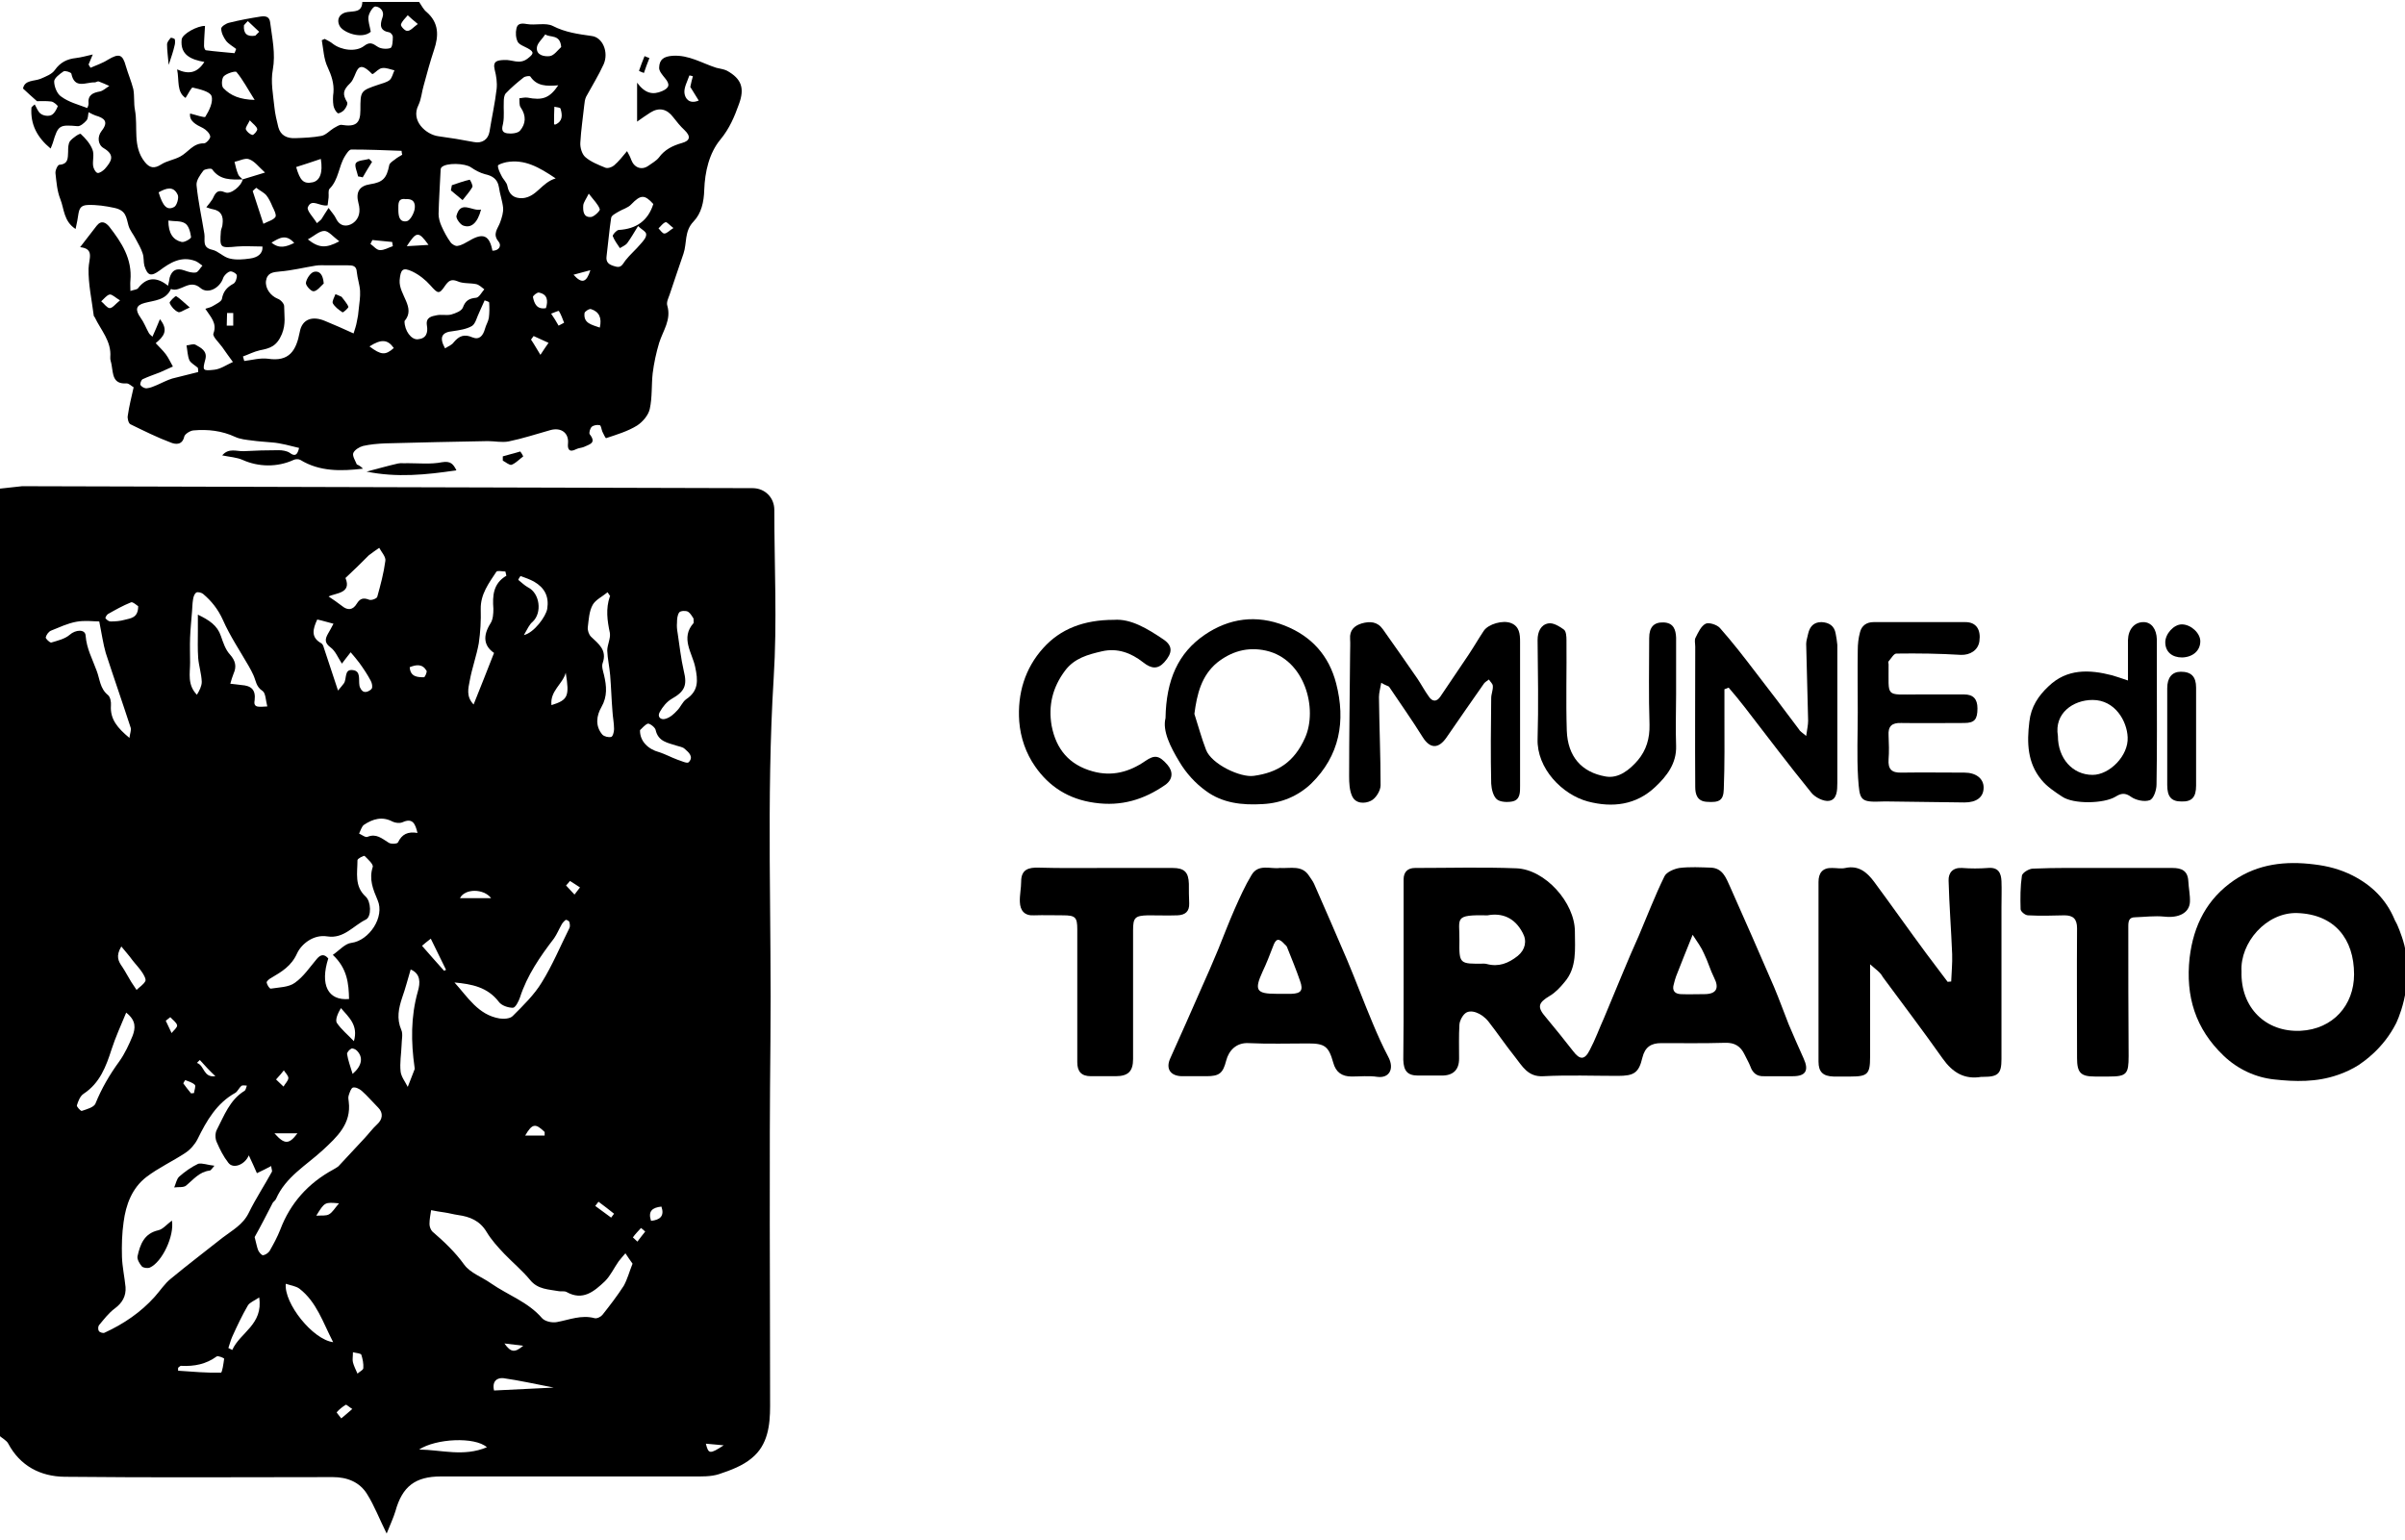 <?xml version="1.0" encoding="utf-8"?>
<!-- Generator: Adobe Illustrator 28.3.0, SVG Export Plug-In . SVG Version: 6.00 Build 0)  -->
<svg version="1.1" id="Calque_1" xmlns="http://www.w3.org/2000/svg" xmlns:xlink="http://www.w3.org/1999/xlink" x="0px" y="0px"
	 viewBox="0 0 741.4 474.7" style="enable-background:new 0 0 741.4 474.7;" xml:space="preserve">
<path d="M119.2,472.8c-2.3-4.6-3.8-8.6-6-12.1c-2.3-3.8-6.2-5.3-10.6-5.3c-27.6,0-55.1,0.2-82.7-0.1c-7.4-0.1-13.7-3.3-17.4-10.3
	c-0.5-0.9-1.7-1.5-3-2.6c0-96.6,0-194,0-291.7c2.4-0.3,4.9-0.5,7.3-0.8c0.3,0,0.6,0,1,0c74.7,0.2,149.4,0.4,224.2,0.6
	c3.8,0,6.7,2.9,6.7,6.7c0,17.3,0.9,34.6-0.2,51.9c-2.3,37.4-0.6,74.7-1,112.1c-0.4,37.4-0.1,74.9-0.1,112.3c0,5.9-0.7,12-5.6,16
	c-2.8,2.4-6.6,3.8-10.2,5c-2.5,0.8-5.4,0.7-8.1,0.7c-25.9,0-51.8,0-77.6,0c-7.9,0-11.9,3.1-14,10.7
	C121.3,467.9,120.4,469.8,119.2,472.8z M76.7,356.2c-1.2,2.9-4.8,4.3-6.3,2.3c-1.5-1.9-2.6-4.1-3.6-6.4c-0.5-1.1-0.5-2.7,0-3.7
	c2.3-4.4,4-9.3,8.6-12.1c0.4-0.3,0.5-1.1,0.7-1.6c-0.6,0-1.3-0.2-1.7,0.1c-0.7,0.6-1.1,1.6-1.8,2.1c-5.8,3.2-8.9,8.6-11.7,14.3
	c-0.8,1.6-2.2,3.2-3.7,4.2c-3.9,2.6-8.3,4.6-12.1,7.5c-4.4,3.4-6.3,8.5-7,13.9c-0.5,3.5-0.6,7.1-0.5,10.7c0.1,3.1,0.8,6.2,1.1,9.3
	c0.2,2.8-1,4.9-3.3,6.6c-1.9,1.4-3.4,3.4-4.9,5.2c-0.3,0.4-0.3,1.4,0,1.8c0.3,0.4,1.3,0.7,1.7,0.5c5.9-2.7,11.2-6.3,15.5-11.1
	c1.7-1.9,3.1-4.1,5-5.6c5.2-4.3,10.6-8.4,15.9-12.6c3-2.3,6.3-4,8.1-7.7c2.1-4.3,4.8-8.4,7.1-12.6c0.2-0.3-0.1-0.8-0.2-1.8
	c-1.5,0.8-2.7,1.4-4.4,2.2C78.5,360.1,77.7,358.3,76.7,356.2z M195,389.6c-0.7-1-1.5-2.1-2.2-3.2c-0.7,0.8-1.4,1.6-2.1,2.5
	c-1.4,2-2.5,4.4-4.2,6.1c-3.3,3.1-6.8,6.2-11.9,3.3c-0.6-0.3-1.5-0.1-2.2-0.2c-3.2-0.6-6.6-0.5-9-3.5c-2.4-2.9-5.3-5.3-7.9-8
	c-2-2.1-4-4.3-5.5-6.8c-2.1-3.5-5.2-4.7-8.8-5.2c-1.4-0.2-2.8-0.6-4.2-0.8c-1.4-0.2-2.7-0.4-4.1-0.7c-0.2,1.4-0.5,2.8-0.5,4.3
	c0,0.8,0.4,1.8,0.9,2.3c3.6,3.1,7,6.3,9.8,10.2c1.9,2.6,5.5,3.8,8.3,5.8c5.2,3.6,11.4,5.7,15.7,10.7c0.9,1,3.1,1.5,4.6,1.2
	c3.8-0.7,7.5-2.3,11.6-1.2c0.7,0.2,1.9-0.4,2.4-1c2.3-2.9,4.6-5.9,6.6-9C193.4,394.4,194,392.1,195,389.6z M78.5,381.4
	c0.5,1.9,0.7,3.1,1.1,4.1c0.3,0.6,1,1.5,1.5,1.5c0.7-0.1,1.6-0.7,2-1.3c1.2-2.1,2.4-4.3,3.3-6.6c3.1-8.2,8.6-14.3,16.3-18.5
	c0.5-0.3,1.1-0.6,1.6-1c2.7-2.9,5.4-5.8,8.1-8.7c1.3-1.4,2.4-2.9,3.8-4.2c1.8-1.6,2-3.6,0.4-5.2c-1.7-1.7-3.3-3.6-5.1-5.2
	c-0.7-0.6-1.9-1.2-2.7-1c-0.6,0.2-1,1.5-1.3,2.4c-0.2,0.6-0.1,1.3,0,1.9c0.9,6.9-3.7,11-8,15c-5.1,4.7-11.4,8.2-14.4,15
	c-0.2,0.5-0.7,0.8-1,1.2C82.2,374.5,80.3,378.2,78.5,381.4z M102.6,294.4c2-1.4,3.8-3.5,5.7-3.7c5.5-0.7,10.4-8,8.1-13.2
	c-1.4-3.3-2.7-6.4-1.5-10.2c0.3-0.8-1.5-2.4-2.5-3.4c-0.2-0.2-2.2,0.8-2.2,1.3c0,3.9-1,8,2.5,11.2c1.7,1.5,1.9,6.2,0.1,7.1
	c-3.9,1.9-6.8,6-11.9,5.2c-4.3-0.7-8,2.4-9.3,5.2c-1.8,4-4.8,5.7-8,7.6c-0.6,0.3-1.4,1-1.4,1.4c0.1,0.7,0.9,2,1.3,1.9
	c2.5-0.4,5.5-0.4,7.4-1.8c2.7-1.9,4.6-4.8,6.8-7.4c1.2-1.4,2.3-1.5,3.5-0.1c-2.6,8.1-0.1,13.1,6.4,12.5
	C107.5,303.3,107.1,298.6,102.6,294.4z M82.4,217.8c-0.5-1.9-0.5-4.2-1.5-4.8c-2-1.3-2-3.2-2.8-4.9c-0.4-0.9-0.9-1.8-1.4-2.7
	c-2.7-4.7-5.8-9.3-8-14.3c-1.5-3.3-3.5-5.8-6.1-8c-0.5-0.4-1.7-0.7-2.1-0.4c-0.6,0.4-0.9,1.4-1,2.2c-0.2,1.2-0.2,2.4-0.3,3.6
	c-0.2,2.7-0.5,5.4-0.6,8.1c-0.1,2.6,0,5.2,0,7.7c0,3.3-0.9,6.8,2.1,9.9c0.8-1.3,1.5-2.7,1.5-4c-0.1-2.5-0.9-4.9-1.1-7.3
	c-0.2-2.8-0.1-5.5-0.1-8.3c0-1.5,0-3.1,0-5.1c3.5,1.7,6,3.3,7.1,6.6c0.7,2,1.4,4.2,2.8,5.7c1.7,1.9,2.1,3.7,1.1,5.9
	c-0.4,1-0.7,2-1,3.1c1.3,0.1,2.3,0.3,3.4,0.4c2.9,0.2,4.5,1.3,4.1,4.7C78,218.4,80,217.9,82.4,217.8z M30.6,191.6
	c-1.7,0-4.5-0.4-7.1,0.1c-2.7,0.5-5.2,1.7-7.7,2.7c-0.8,0.3-1.5,1.3-1.7,2.1c-0.1,0.4,1.3,1.7,1.7,1.6c2-0.6,4.2-1.1,5.7-2.4
	c1.8-1.6,4.8-1.8,4.9,0.3c0.3,4,2.1,7.2,3.4,10.8c1,2.6,1,5.5,3.5,7.5c0.7,0.6,1,2.1,0.9,3.2c-0.3,4.3,2.1,7,5.7,10
	c0.2-1.5,0.6-2.4,0.4-3.1c-2.5-7.7-5.2-15.4-7.7-23.1C31.8,198.5,31.4,195.6,30.6,191.6z M140.1,302.9c4.1,4.5,7.3,10,13.9,11.1
	c1.3,0.2,3.3,0.1,4.1-0.8c3.2-3.2,6.6-6.5,8.9-10.3c3.3-5.3,5.7-11.1,8.5-16.7c0.3-0.5,0.2-1.3,0-2c-0.1-0.3-1-0.7-1.1-0.6
	c-0.5,0.4-1,0.9-1.3,1.5c-0.8,1.4-1.4,2.9-2.3,4.2c-4.3,5.6-8.3,11.4-10.5,18.2c-0.4,1.2-1.4,3.2-2.2,3.2c-1.5,0-3.5-0.7-4.3-1.8
	C150.3,304.3,145.4,303.4,140.1,302.9z M106.5,178.2c2,4.8-3.1,4.6-5.2,5.7c1.5,1,2.8,1.9,4.1,2.9c1.8,1.5,3.4,1.3,4.6-0.7
	c1-1.6,2-1.9,3.8-1.2c0.7,0.3,2.4-0.4,2.5-0.9c1-3.6,2-7.3,2.5-11.1c0.2-1.2-1.2-2.7-1.9-4c-1.1,0.8-2.2,1.5-3.2,2.3
	C111.4,173.5,109.2,175.7,106.5,178.2z M187.3,182.6c-1.7,1.4-3.7,2.3-4.6,3.9c-1.1,2-1.2,4.5-1.5,6.9c-0.1,0.9,0.3,2.2,1,2.9
	c2.3,2.2,5,4.1,3.6,8.1c-0.4,1,0.1,2.5,0.4,3.7c0.8,3.4,1.1,6.6-0.8,9.9c-1.5,2.6-2,5.8,0.3,8.5c0.6,0.6,1.9,0.9,2.7,0.7
	c0.5-0.1,0.9-1.5,0.9-2.4c0-1.9-0.4-3.7-0.5-5.6c-0.3-3.7-0.4-7.3-0.7-11c-0.2-2.5-0.8-5.1-0.9-7.6c0-1.8,1.1-3.8,0.8-5.5
	c-0.8-3.8-1.3-7.4,0-11.2C188.3,183.9,187.9,183.6,187.3,182.6z M156.1,177.5c-0.1-0.4-0.2-0.9-0.3-1.3c-1,0-2.5-0.4-2.8,0.1
	c-2.3,3.5-4.9,6.9-4.8,11.5c0.1,3.5-0.1,7.1-0.6,10.5c-0.7,3.9-2.1,7.7-2.8,11.6c-0.4,2.2-1.2,4.8,1.2,7.3
	c2.2-5.5,4.2-10.5,6.3-15.9c-3.2-2.2-3.5-5.3-1.1-9.1c0.8-1.2,0.9-3,0.9-4.5C151.8,183.7,152,179.9,156.1,177.5z M213.8,190.7
	c-0.3-0.4-0.8-1.5-1.7-2.1c-0.7-0.4-2.3-0.3-2.7,0.2c-0.6,0.8-0.7,2.1-0.7,3.2c-0.1,1,0,2.1,0.2,3.2c0.6,3.9,1,7.8,1.9,11.7
	c1.1,4.4,0.3,6.3-3.8,8.6c-1.5,0.9-2.7,2.4-3.6,4c-0.9,1.5,0.3,2.6,1.8,2.1c1.4-0.4,2.6-1.5,3.6-2.6c1-1,1.6-2.6,2.7-3.4
	c3.9-2.6,3.7-5.8,2.8-10c-0.9-4.3-4.6-8.9-0.5-13.5C213.9,192,213.8,191.7,213.8,190.7z M126.6,298.9c-0.9,3-1.6,5.8-2.6,8.6
	c-1.1,3.3-1.8,6.5-0.3,10c0.6,1.3,0.1,3.1,0.1,4.7c-0.1,2.7-0.6,5.5-0.3,8.2c0.2,1.6,1.4,3.1,2.2,4.7c0.7-1.8,1.4-3.6,2.1-5.4
	c0.1-0.2,0-0.4,0-0.6c-1.1-7.8-1.2-15.6,1-23.4C129.6,303,129.7,300.2,126.6,298.9z M38.9,312.2c-1.7,4.1-3.3,7.6-4.5,11.3
	c-1.7,5.3-3.6,10.4-8.6,13.7c-1.1,0.7-1.7,2.3-2.1,3.6c-0.1,0.4,1.2,1.8,1.5,1.7c1.5-0.5,3.7-1.1,4.2-2.2c1.9-4.7,4.4-9,7.4-13.1
	c1.7-2.4,3-5.2,4.1-7.9C41.7,317.1,42.1,314.7,38.9,312.2z M105.4,204.6c-1.3-2-2-3.9-3.5-5c-1.9-1.4-1.7-2.6-0.8-4.2
	c0.5-0.9,1-1.7,1.7-3.1c-2-0.5-3.5-1-5-1.3c-1.4,3-2,5.5,1.2,7.3c0.4,0.2,0.7,0.8,0.8,1.3c1.4,4.2,2.8,8.4,4.4,13.3
	c0.9-1,1.3-1.6,1.8-2.2c1-1.4,0-4.5,2.8-4.1c2.5,0.3,1.7,2.9,2,4.7c0.1,0.8,0.8,1.9,1.5,2c0.7,0.2,1.9-0.4,2.3-1
	c0.3-0.5,0.1-1.7-0.3-2.4c-1-1.9-2.2-3.7-3.5-5.5c-0.8-1.1-1.7-2.1-2.7-3.3C106.9,202.6,106.1,203.7,105.4,204.6z M102.7,413.8
	c-3.2-6.2-5.1-12.4-10.4-16.5c-1.1-0.8-2.7-1-4.2-1.5C87.5,401.8,96.4,413,102.7,413.8z M128.7,256.8c-0.7-2.9-1.5-4.7-4.6-3.3
	c-0.9,0.4-2.3,0.2-3.1-0.2c-3.2-1.7-6.1-0.8-8.8,1c-0.7,0.5-1,1.7-1.5,2.7c0.9,0.4,2,1.3,2.6,1c2.7-1.1,4.4,0.5,6.5,1.8
	c0.7,0.5,2.7,0.4,2.9-0.1C123.9,257.2,125.7,256.3,128.7,256.8z M197.3,225.1c-0.1,3.4,2.5,5.9,5.9,6.8c1.9,0.6,3.7,1.6,5.6,2.3
	c1.2,0.4,3.1,1.3,3.5,0.8c1.6-1.6,0.1-3-1.2-4.1c-0.6-0.6-1.6-0.7-2.5-1c-2.7-0.9-5.7-1.2-6.5-4.9c-0.2-0.8-1.8-2-2.4-1.9
	C198.7,223.5,197.8,224.7,197.3,225.1z M150.1,446.2c-3.7-3.3-15.7-2.7-20.9,0.7C136.2,447,142.9,449.2,150.1,446.2z M161.5,195.8
	c3.1-0.7,6.8-5.7,7.2-8.1c0.6-3.8-0.8-6.5-4.1-8.4c-1.3-0.7-2.7-1.2-4.1-1.7c-0.1,0-0.8,1.1-0.7,1.2c1,0.8,1.9,1.7,3,2.3
	c3.6,1.8,4.4,7.8,1.4,10.6C163.2,192.5,162.6,193.9,161.5,195.8z M79.9,400c-1.4,1-2.9,1.5-3.5,2.5c-1.8,3.1-3.3,6.3-4.8,9.6
	c-0.5,1.1-0.8,2.4-1.2,3.5c0.4,0.2,0.8,0.4,1.2,0.6C74,410.8,81.2,408.4,79.9,400z M37.4,291.8c-1.8,3-0.9,4.6,0.3,6.3
	c1,1.5,1.8,3.1,2.8,4.7c0.5,0.8,1.1,1.6,1.6,2.4c0.9-0.9,2.1-1.6,2.7-2.7c0.3-0.6-0.4-1.8-0.9-2.6c-0.9-1.4-2.1-2.6-3.1-3.9
	C39.8,294.6,38.7,293.4,37.4,291.8z M54.9,421.7c0,0.3,0,0.6,0,0.9c4.4,0.3,8.8,0.7,13.2,0.6c0.4,0,0.8-2.8,1-4.3
	c0-0.2-1.9-1-2.3-0.7c-3.3,2.4-6.9,3.1-10.9,2.9C55.6,421,55.2,421.5,54.9,421.7z M152.3,428.7c6-0.3,11.8-0.6,18.4-0.9
	c-5.7-1.1-10.6-2.2-15.5-2.9C153.4,424.7,151.6,425.7,152.3,428.7z M42.6,186.9c-0.5-0.3-1.6-1.4-2.2-1.2c-2.5,1-4.8,2.3-7.1,3.6
	c-0.4,0.2-0.9,1.2-0.8,1.3c0.4,0.5,1,1,1.6,1c1.4,0,2.9-0.1,4.3-0.5C40.2,190.6,42.6,190.6,42.6,186.9z M109.1,321
	c1.4-4.9-1.5-7.3-4-10.2c-0.9,1.5-1.8,3.5-1.3,4.5C105.2,317.4,107.3,319.1,109.1,321z M174.4,207.4c-0.9,3.5-4.9,5.6-4.4,10
	C175.1,215.8,175.6,214.7,174.4,207.4z M108.7,331.1c3-2.6,3.3-5.2,1.3-7.2c-0.4-0.4-1.3-0.8-1.7-0.6c-0.6,0.3-1.4,1.2-1.3,1.7
	C107.3,326.9,108,328.8,108.7,331.1z M136.9,299.3c0.2-0.1,0.4-0.2,0.6-0.3c-1.5-3.1-3.1-6.3-4.7-9.6c-1.3,1-1.9,1.5-2.7,2.2
	C132.5,294.4,134.7,296.8,136.9,299.3z M141.8,276.9c3.3,0,6.4,0,9.6,0C149.1,273.9,143.3,273.9,141.8,276.9z M108.8,416.9
	c0,1.4-0.2,2.3,0,3.1c0.3,1.2,0.9,2.3,1.4,3.5c0.6-0.6,1.8-1.1,1.8-1.7c0.1-1.4-0.2-2.8-0.6-4.1
	C111.2,417.2,109.9,417.2,108.8,416.9z M97.5,374.8c1.7-0.1,3,0.1,3.9-0.4c1.1-0.6,1.8-1.9,3.1-3.4
	C100.1,370.6,100.1,370.6,97.5,374.8z M126.3,205.7c0.2,3,2.4,3.1,4.4,3.1c0.3,0,1-1.6,0.8-2C130.2,204.6,128.3,204.9,126.3,205.7z
	 M84.6,349.4c3.1,3.5,4.5,3.5,7.1,0C89.2,349.4,87,349.4,84.6,349.4z M167.9,350.1c0-0.4,0-0.7,0-1.1c-2.8-2.7-3.8-2.7-6,1.1
	C164.2,350.1,166,350.1,167.9,350.1z M203.9,372c-2.8,0.3-4.2,1.4-3.2,4.4C203.5,376.1,204.9,374.9,203.9,372z M85.1,332.8
	c1,1,1.7,1.6,2.3,2.2c0.5-0.9,1.4-1.7,1.5-2.6c0-0.8-0.9-1.6-1.4-2.4C86.9,330.8,86.2,331.6,85.1,332.8z M108.6,434.4
	c-1.1-0.7-1.8-1.4-2-1.3c-1,0.6-2,1.4-2.8,2.3c-0.1,0.1,0.9,1.2,1.4,1.9C106.2,436.5,107.2,435.6,108.6,434.4z M52.5,313.6
	c-0.5,0.4-0.9,0.7-1.4,1.1c0.6,1.3,1.2,2.5,1.8,3.8c0.6-0.8,1.8-1.7,1.7-2.4C54.4,315.2,53.2,314.4,52.5,313.6z M175.7,271.6
	c-0.4,0.5-0.8,1-1.2,1.4c0.9,0.9,1.7,1.9,2.6,2.8c0.6-0.7,1.1-1.5,1.7-2.2C177.7,272.9,176.7,272.2,175.7,271.6z M223.1,445.6
	c-1.8-0.2-3.6-0.3-5.5-0.5C218.4,448.3,218.8,448.4,223.1,445.6z M184.5,370.5c-0.3,0.4-0.7,0.9-1,1.3c1.6,1.2,3.3,2.4,4.9,3.6
	c0.3-0.4,0.6-0.8,0.9-1.2C187.7,372.9,186.1,371.7,184.5,370.5z M198.9,379.7c-0.4-0.4-0.9-0.8-1.3-1.1c-0.9,1-1.8,1.9-2.5,2.9
	c0,0,0.9,0.8,1.4,1.3C197.3,381.7,198.1,380.7,198.9,379.7z M58.9,337.1c0.3,0,0.6-0.1,0.9-0.1c0.1-0.8,0.6-2.1,0.3-2.5
	c-0.8-0.8-2-1.1-3-1.5c-0.2,0.3-0.4,0.6-0.6,1C57.2,335,58,336,58.9,337.1z M61.6,326.8c-0.3,0.3-0.6,0.6-0.9,0.9
	c2.4,0.8,1.9,4.6,5.7,4.1C64.7,330.2,63.1,328.5,61.6,326.8z M155.5,414.2c2,2.8,3.2,2.9,5.8,0.7C159,414.6,157.2,414.4,155.5,414.2
	z"/>
<path d="M111.9,144.5c-6.9,0.8-13.4,0.9-19.3-2.7c-0.5-0.3-1.5-0.3-2.1,0c-5,2.3-10.8,2.2-15.7,0c-1.8-0.8-3.9-0.9-6.3-1.4
	c2-2.4,4.5-1.2,6.6-1.3c3.6-0.2,7.2-0.3,10.8-0.3c1.1,0,2.5,0.2,3.4,0.8c1.7,1.3,2.4,0.6,2.9-1.5c-1.4-0.3-2.7-0.7-4.1-1
	c-1.4-0.3-2.8-0.6-4.3-0.7c-2.1-0.2-4.2-0.3-6.2-0.6c-1.7-0.2-3.6-0.4-5.1-1.1c-4.1-1.9-8.4-2.4-12.9-2c-1,0.1-2.6,1.1-2.8,1.9
	c-0.6,2.7-2.7,2.4-4,1.9c-4.3-1.6-8.5-3.7-12.6-5.7c-0.6-0.3-1-1.9-0.8-2.7c0.4-2.8,1.1-5.6,1.8-8.7c-0.6-0.3-1.4-1.2-2.2-1.2
	c-4.3,0.3-4.1-2.9-4.6-5.7c-0.1-0.8-0.5-1.6-0.4-2.4c0.4-4.9-2.9-8.3-4.8-12.3c-0.1-0.2-0.3-0.3-0.3-0.5c-0.6-4.8-1.7-9.7-1.6-14.5
	c0.1-3.1,1.9-6.1-2.6-6.6c1.8-2.3,3.4-4.4,5.1-6.6c1.5-1.9,2.9-0.9,3.9,0.3c3.8,4.9,7.1,9.9,6.5,16.6c-0.1,0.9,0,1.9,0,3.2
	c1.2-0.4,2.1-0.4,2.4-0.9c2.6-3.3,5.6-3.6,9.2-0.7c0.3-1.2,0.4-1.9,0.5-2.5c0.7-2.3,2.1-3.1,4.6-2.2c1.1,0.4,2.4,0.8,3.5,0.6
	c0.8-0.2,1.3-1.4,2-2.1c-0.7-0.5-1.4-1.1-2.1-1.4c-4.4-1.7-7.9,0.5-11.1,2.9c-2.6,1.9-3.7,1.7-4.7-1.5c-0.3-1.2-0.1-2.5-0.5-3.7
	c-0.5-1.6-1.4-3.1-2.2-4.6c-0.7-1.4-1.8-2.6-2.2-4.1c-0.7-2.5-0.7-4.6-4.3-5.4c-2.8-0.6-5.5-1-8.3-0.9c-2,0.1-2.5,1-2.8,2.6
	c-0.2,1.5-0.5,3-0.9,4.8c-3.7-2.4-3.5-6.2-4.7-9.2c-1-2.5-1.2-5.3-1.5-8c-0.1-0.9,0.7-2.6,1.2-2.6c2.8-0.2,2.6-2.1,2.7-4
	c0-1.1,0-2.5,0.6-3.3c0.8-1,3-2.5,3.3-2.2c1.5,1.4,2.9,3,3.6,4.8c0.6,1.5,0,3.4,0.2,5c0.1,0.8,0.7,2,1.3,2.2
	c0.6,0.2,1.7-0.6,2.3-1.2c1.9-2.2,3.4-4.2-0.3-6.4c-1.8-1-2.1-3.5-0.7-5.3c2.3-2.9,0.9-4-1.9-4.8c-0.6-0.2-1.1-0.5-2.1-1
	c-0.2,1-0.1,2-0.7,2.6c-0.7,0.8-1.9,1.8-2.7,1.7c-5.6-0.5-6-0.3-7.6,5.1c-0.2,0.6-0.4,1.1-0.7,1.8c-4.1-3.4-6.3-7.4-5.9-12.7
	c0.3-0.3,0.6-0.6,1-0.9c0.6,1,1,2.3,1.9,2.9c0.8,0.6,2.3,0.8,3.2,0.4c0.9-0.4,1.6-1.7,2-2.7c0.1-0.2-1.2-1.4-2-1.5
	c-1.6-0.2-3.4-0.1-4.4-0.1c-1.6-1.4-2.8-2.5-4.3-3.9c0.5-2.7,3.4-2.2,5.4-3c1.6-0.7,3.5-1.4,4.4-2.7c1.7-2.4,3.8-3.4,6.5-3.7
	c1.7-0.2,3.4-0.7,5.2-1.1c-0.5,1.2-0.9,2.1-1.3,3.1c0.2,0.3,0.4,0.7,0.6,1c1.8-0.8,3.7-1.4,5.4-2.5c3.4-2,4.5-1.7,5.5,2
	c0.7,2.4,1.7,4.7,2.3,7.1c0.4,2.1,0.1,4.3,0.5,6.4c1,5.3-0.8,11.2,3,16c1.5,1.9,2.9,2.2,5.1,0.8c1.7-1.1,3.9-1.4,5.8-2.4
	c2.5-1.3,4-4.2,7.4-4.1c0.7,0,2.1-1.6,1.9-2.2c-0.2-1-1.3-2-2.2-2.5c-2.3-1.1-4.3-2.2-4-4.5c1.7,0.4,4.5,1.4,4.7,1
	c1.2-1.9,2.5-4.6,1.9-6.4c-0.5-1.4-3.7-2.1-5.8-2.6c-0.4-0.1-1.4,2-2.2,3.2c-2.8-1.9-1.9-5.3-2.6-8.8c3.7,1.7,6.3,1,8.4-2.3
	c-4-0.7-7.5-2.1-7-6.9c0.2-1.8,5-4.3,7.2-4.2c-0.1,2.1-0.3,4.1-0.3,6.2c0,0.5,0.3,1.3,0.6,1.3c2.9,0.4,5.9,0.6,8.8,0.9
	c0.2-0.4,0.3-0.8,0.5-1.3c-1-0.8-2.3-1.5-3.1-2.5c-0.8-1.1-1.5-2.5-1.5-3.8c0-0.6,1.5-1.6,2.5-1.8c3.2-0.8,6.5-1.4,9.7-1.9
	c1.5-0.2,2.7,0,2.9,1.9c0.6,4.8,1.7,9.5,0.8,14.5c-0.7,3.7,0.1,7.7,0.5,11.6c0.2,2,0.7,4.1,1.2,6.1c0.7,2.6,2.7,3.5,5.2,3.4
	c2.7-0.1,5.5-0.2,8.1-0.7c1.4-0.3,2.5-1.6,3.8-2.4c0.8-0.4,1.7-1.1,2.4-1c4.3,0.7,5.8-0.4,5.8-4.5c0-6,0-6,5.6-7.9
	c1.2-0.4,2.5-0.7,3.4-1.4c0.8-0.7,1-2,1.5-3c-1.3-0.3-2.6-0.9-3.8-0.7c-1,0.1-1.9,1.2-2.8,1.8c-0.1,0-0.3,0-0.3,0
	c-5.1-5.3-4.5,0.6-6.7,2.8c-2.4,2.3-2.4,3.5-1,5.9c0.3,0.5-0.3,1.7-0.9,2.4c-0.5,0.6-1.7,1.2-2,1c-0.6-0.5-1.1-1.4-1.3-2.3
	c-0.2-1.3-0.2-2.8,0-4.1c0.2-2.8-0.6-5.2-1.8-7.8c-1.2-2.5-1.3-5.5-1.8-8.3c0.3-0.1,0.6-0.3,0.9-0.4c0.9,0.5,1.8,0.9,2.5,1.5
	c2.6,2,7.1,2.6,9.6,0.7c1.8-1.4,2.7-0.8,4.2,0.2c1,0.7,2.9,0.8,4,0.4c0.6-0.3,0.7-2.3,0.7-3.5c0-0.4-0.6-1.2-1-1.3
	c-2.9-0.5-3.1-2.1-2.2-4.6c0.7-1.8-0.6-3.3-2.2-3.4c-0.7,0-1.9,1.9-2.1,3.1c-0.2,1.4,0.4,2.9,0.7,4.7c-2.7,2.4-8.5,0.3-9.6-1.8
	c-1.1-2.1,0.1-4,2.5-4.3c1.9-0.3,4.4,0.2,4.5-3.1c3,0,6,0,8.9,0c3,0,5.9,0,8.6,0c0.8,1.2,1.4,2.4,2.3,3.1c3.8,3.3,3.8,7.3,2.3,11.7
	c-1.2,3.6-2.2,7.3-3.2,11c-0.6,2-0.7,4.1-1.6,6c-2.5,4.9,2.4,9.1,6.1,9.6c3.7,0.5,7.4,1.1,11,1.8c2.5,0.5,4.4-0.8,4.8-3.2
	c0.7-4.4,1.7-8.8,2.2-13.2c0.2-1.9-0.1-4-0.6-5.9c-0.7-2.8,1-2.9,2.9-3c2.4-0.2,4.7,1.5,7.2-0.4c1.8-1.4,2.3-2,0.1-3.2
	c-1.1-0.6-2.6-1.1-3.1-2c-0.6-1.2-0.7-2.8-0.4-4.1c0.3-1.5,1.4-1.7,3.1-1.4c2.7,0.5,5.9-0.5,8.1,0.6c3.9,2,7.8,2.5,12,3.1
	c3.4,0.4,5.3,5,3.7,8.7c-1.6,3.5-3.6,6.7-5.4,10c-0.4,0.8-0.5,1.8-0.6,2.7c-0.4,3.8-1,7.7-1.2,11.5c-0.1,1.5,0.5,3.5,1.5,4.4
	c1.7,1.5,4,2.4,6.2,3.3c0.7,0.3,2-0.1,2.7-0.7c1.4-1.2,2.6-2.7,4-4.4c0.5,0.9,1,1.8,1.3,2.7c0.9,2.4,3.2,3.3,5.3,1.8
	c1.1-0.8,2.4-1.5,3.2-2.5c1.8-2.5,4.3-3.7,7.1-4.5c2.6-0.7,2.8-2.1,0.8-4c-1.3-1.2-2.4-2.6-3.5-4c-1.9-2.5-4.3-3.1-7-1.4
	c-1.4,0.9-2.7,1.8-4.1,2.8c0-3.9,0-7.4,0-12c2.5,3.4,4.9,3.8,7.7,2.6c2.3-1,2.5-2.1,0.9-4c-0.8-1-1.9-2.2-1.8-3.3
	c0.1-2.4,1.3-3.4,4.2-3.6c5-0.3,9,2.3,13.4,3.7c1.1,0.3,2.3,0.4,3.3,0.9c4.5,2.5,5.5,5.4,3.7,10.3c-1.4,3.9-2.9,7.5-5.7,10.9
	c-3.5,4.2-4.8,10-5,15.5c-0.1,3.8-0.9,7.3-3.3,9.8c-2.9,3-2,6.7-3.1,9.9c-1.4,4.2-2.9,8.4-4.3,12.7c-0.4,1.1-1,2.3-0.7,3.3
	c1.3,4.4-1.3,7.7-2.5,11.5c-0.9,3-1.6,6.2-2,9.4c-0.4,3.6-0.1,7.4-0.9,11c-0.4,1.9-2.2,4-3.9,5.1c-2.9,1.8-6.3,2.8-9.6,3.9
	c-0.1,0-0.8-1.3-1.1-2c-0.3-0.7-0.4-1.9-0.8-2c-0.8-0.2-1.9,0-2.5,0.5c-0.5,0.5-0.9,1.9-0.6,2.3c2.2,2.8-0.2,3.1-1.8,3.9
	c-0.7,0.3-1.6,0.3-2.4,0.7c-2.1,1.1-2.7,0-2.5-1.8c0.3-3.2-2.1-5-5.4-4.1c-4.3,1.2-8.5,2.6-12.9,3.5c-2.1,0.4-4.3-0.1-6.4-0.1
	c-10.6,0.2-21.1,0.4-31.7,0.7c-2.3,0.1-4.6,0.3-6.8,0.8c-1.1,0.3-2.6,1.2-3,2.2c-0.3,0.9,0.6,2.3,1.1,3.5
	C110.8,143.5,111.3,143.9,111.9,144.5z M74.8,55.3c-3.5,0.1-7,0.3-9.4-3.1c-0.2-0.4-2.3-0.1-2.7,0.4c-1,1.3-2.3,3.1-2.1,4.6
	c0.5,5,1.6,9.9,2.4,14.9c0.3,1.9-0.8,4.2,2.4,4.9c1.9,0.4,3.5,2.3,5.4,2.7c2,0.5,4.2,0.3,6.3,0c2.2-0.3,4-1.4,3.8-3.7
	c-2.9,0-5.4-0.2-7.8,0c-5.3,0.5-5.4,0.5-5-4.8c0.1-0.7,0.5-1.4,0.5-2.1c0.3-2.3-0.3-4.1-3-4.6c-0.7-0.1-1.3-0.4-2-0.6
	c0.8-1,1.4-1.7,1.9-2.5c0.8-1.6,1.3-3.2,3.9-2.1C71.2,60.1,74.6,57.1,74.8,55.3c2-0.6,4-1.2,6.9-2.1c-2-1.8-3.2-3.5-4.9-4.1
	c-1.2-0.5-3,0.5-4.5,0.8c0.3,1.3,0.6,2.6,1.1,3.8C73.6,54.3,74.3,54.8,74.8,55.3z M61.1,114.7c0-0.4,0-0.8-0.1-1.3
	c-0.9-0.8-2.1-1.4-2.6-2.3c-0.6-1.4-0.6-3-0.9-4.6c1-0.1,2.1-0.6,2.8-0.2c1.6,0.9,3.7,1.9,3,4.5c-0.9,3.4-0.9,3.6,2.7,3.2
	c2-0.2,3.8-1.5,5.8-2.4c-1.1-1.5-2.2-3-3.3-4.6c-1-1.4-3.1-3.3-2.7-4.2c1.2-3.2-0.9-5.1-2.5-7.6c1-0.3,1.8-0.5,2.4-0.9
	c1-0.6,2.5-1.3,2.7-2.1c0.4-2.3,1.5-3.6,3.5-4.7c0.7-0.3,1.2-1.8,1.1-2.6c0-0.5-1.5-1.4-2.1-1.2c-0.8,0.2-1.8,1.2-2.1,2
	c-1,3.1-4.7,5.1-7,3.1c-3.5-3-6.1,1.5-9.1,0.3c-1.6,3.5-5.1,3.5-8.1,4.3c-2.7,0.7-3,2.1-1.3,4.5c1.1,1.5,1.7,3.2,2.6,4.8
	c0.3,0.5,0.9,0.9,1.1,1.1c0.8-1.8,1.5-3.4,2.3-5.4c2.8,3.5,1.1,5.4-1.3,7.4c1.1,1.2,2.2,2.2,3.1,3.4c0.9,1.2,1.5,2.6,2.2,3.8
	c-1.3,0.6-2.7,1.2-4,1.8c-1.8,0.7-3.6,1.3-5.3,2.1c-0.5,0.2-0.9,1.5-0.7,1.8c0.4,0.6,1.3,1.1,2,1c1.1-0.1,2.1-0.6,3.1-1
	c1.6-0.7,3.1-1.5,4.7-2C55.8,116,58.4,115.4,61.1,114.7z M109,102.8c0.4-1.3,0.8-2.4,1-3.6c0.3-1.3,0.5-2.6,0.6-4
	c0.2-1.8,0.5-3.7,0.4-5.5c-0.1-1.9-0.8-3.8-1-5.8c-0.1-2-1.3-2.1-2.8-2.1c-2,0-4,0-6.1,0c-1.3,0-2.6-0.1-3.8,0.1
	c-3.7,0.6-7.3,1.5-11,1.8c-2.2,0.2-3.9,0.4-4.3,2.9c-0.3,2.3,1.4,4.6,3.6,5.5c0.9,0.3,2,1.5,2,2.3c0,2.8,0.6,5.4-0.7,8.6
	c-1.6,3.8-3.7,4.4-6.8,5c-1.8,0.4-3.5,1.3-5.2,1.9c0.1,0.5,0.3,0.9,0.4,1.4c2.4-0.3,4.9-1,7.3-0.7c6.6,1,8.7-2.5,9.8-8.2
	c0.7-4.1,4-5.1,7.9-3.4C103,100.1,105.7,101.3,109,102.8z M151.8,77.3c2.1,0,2.9-1.6,1.9-2.8c-2-2.4-0.2-4,0.5-6
	c0.5-1.4,1-3,0.9-4.4c-0.2-2.1-1-4.2-1.3-6.4c-0.4-2.5-2-3.5-4.3-4c-1.5-0.4-3-1.2-4.3-2.1c-1.8-1.3-7.7-1.5-9.1,0
	c-0.3,0.3-0.3,0.9-0.3,1.4c-0.2,4.3-0.5,8.7-0.6,13c0,1.2,0.4,2.6,0.9,3.7c0.8,1.8,1.7,3.5,2.8,5c0.4,0.6,1.6,1.3,2.2,1.1
	c1.3-0.2,2.5-1,3.6-1.6C148.9,71.7,150.9,72.5,151.8,77.3z M101.3,64.1c0.9,1.3,1.8,2.2,2.3,3.3c1.2,2.5,3.4,2.6,5.2,1.4
	c2-1.4,2.4-3.7,1.7-6.2c-0.9-3.4,0.3-5.3,3.6-5.8c3.9-0.6,5.1-1.8,5.9-5.9c0.1-0.6,1-1.2,1.7-1.7c0.7-0.6,1.5-1,2.3-1.5
	c-0.1-0.4-0.2-0.8-0.2-1.2c-5.2-0.2-10.4-0.4-15.5-0.4c-0.7,0-1.5,1.3-2,2.1c-1.9,3.1-1.9,7.2-4.7,10c-0.5,0.5-0.2,1.8-0.3,2.7
	c-0.1,0.9-0.2,1.8-0.3,2.4c-2.4,0.5-4.9-2.3-6.1,0.6c-0.4,1,1.7,3.1,2.8,4.9c0.9-0.8,1.3-1,1.5-1.4C99.7,66.6,100.3,65.6,101.3,64.1
	z M124.7,99c0,3,2.1,5.8,4.1,5.6c2.6-0.2,3.2-2,2.8-4.3c-0.4-2.5,1.5-2.8,3-3.1c1.4-0.3,3,0.1,4.4-0.2c1.4-0.4,3.3-1.1,3.7-2.2
	c0.8-2.2,2-2.8,4.1-3c0.9-0.1,1.7-1.7,2.5-2.6c-0.8-0.6-1.6-1.4-2.5-1.6c-1.9-0.4-4.1-0.1-5.8-0.9c-2-0.8-2.8,0-3.8,1.4
	c-1.8,2.7-2.2,2.5-4.5-0.1c-1.5-1.7-3.5-3.3-5.6-4.3c-3-1.4-3.6-0.6-3.9,2.7C122.9,90.9,128.3,94.8,124.7,99z M201.4,62.9
	c-2.7-3-3.9-2.9-6.8,0.1c-1,1.1-2.7,1.5-4,2.3c-0.8,0.5-2.1,1.1-2.2,1.9c-0.6,3.9-0.9,7.8-1.4,11.7c-0.3,2,0.7,2.7,2.5,3.2
	c2,0.7,2.4-0.6,3.3-1.8c1.4-1.8,3.2-3.3,4.7-5.1c0.8-0.9,1.8-2,1.7-3c0-0.8-1.5-1.5-2.5-2.5c-1.3,2.1-2.2,3.7-3.3,5.2
	c-0.5,0.7-1.5,1.1-2.3,1.6c-0.8-1.2-1.7-2.4-2.2-3.7c-0.1-0.4,1.1-1.8,1.8-1.9C196.2,70.6,199.8,68,201.4,62.9z M172.1,26.3
	c-3.6,0.3-6.6,0.3-8.6-2.7c-0.2-0.3-1.6-0.1-2.1,0.3c-1.9,1.5-3.8,3.1-5.5,4.9c-0.5,0.6-0.6,1.7-0.6,2.6c-0.1,2.2,0.2,4.5-0.2,6.6
	c-0.4,1.6-0.6,2.8,1.2,3.1c1.3,0.2,3.3,0,4-0.8c1.8-2.1,2-4.6,0.2-7.2c-0.5-0.7-0.3-1.9-0.4-2.8c0.8-0.1,1.7-0.3,2.5-0.2
	C167.2,31,169.4,30.3,172.1,26.3z M171.3,55c-5.2-3.5-9.6-6-15.2-5c-0.9,0.2-2.6,0.7-2.6,1.1c0,1,0.6,2.1,1.1,3.1
	c0.5,1.1,1.6,2,1.8,3.1c0.5,2.7,2,3.9,4.7,3.8C165.5,60.7,166.9,56.3,171.3,55z M26.9,33.3c0.1-0.2,0.4-0.8,0.4-1.3
	c-0.3-2.7,1.3-3.4,3.5-3.8c1-0.2,1.9-1.1,2.9-1.7c-1.1-0.5-2.2-1-3.3-1.4c-0.3-0.1-0.8,0.3-1.2,0.3c-2.7-0.1-6.2,2.2-7.2-2.7
	c-0.1-0.4-1.9-1-2.4-0.7c-1.2,0.8-2.9,2.1-2.9,3.1c0,1.6,0.9,3.9,2.2,4.7C21.2,31.5,24,32.2,26.9,33.3z M137.2,107.4
	c0.9-0.6,2.1-1,2.7-1.9c1.6-1.9,3.2-2.6,5.7-1.5c2.2,0.9,3.3-0.5,3.9-2.6c0.3-1.2,1-2.2,1.2-3.4c0.2-1.5,0.2-3.1,0.1-4.7
	c0-0.3-0.9-0.5-1.4-0.7c-0.6,1.3-1.1,2.5-1.7,3.8c-0.7,1.4-1.1,3.4-2.2,4.1c-1.7,1-3.9,1.3-5.9,1.6
	C136.2,102.4,135.3,104,137.2,107.4z M78.5,30.8c-2.1-3.3-3.6-6.2-5.6-8.6c-0.3-0.4-3,0.4-3.9,1.3c-0.7,0.7-0.8,3.1-0.1,3.7
	C71.1,29.5,74,30.7,78.5,30.8z M81.2,69c1.5-0.8,3-1.1,3.7-2.1c0.4-0.6-0.4-2.2-0.9-3.2c-0.5-1.2-1.1-2.5-1.9-3.5
	c-0.8-0.9-2.1-1.5-3.1-2.3c-0.4,0.3-0.7,0.6-1.1,1C78.9,62,79.9,65.1,81.2,69z M91.3,51.5c1.2,4.2,2.3,5.3,5.1,4.7
	c2.2-0.5,3.2-2.9,2.5-7.2C96.3,49.9,93.8,50.7,91.3,51.5z M173,14.5c-0.3-4.1-3.5-2.8-4.9-3.9c-0.9,1.4-2.5,2.7-2.6,4.1
	c-0.2,2.4,2.4,2.8,4,2.6C170.8,17.1,171.9,15.5,173,14.5z M51.9,68c0,4,1.5,6,4.1,6.6c0.9,0.2,3-1.1,2.9-1.5
	c-0.2-1.5-0.7-3.5-1.8-4.2C55.8,68,53.8,68.3,51.9,68z M125.1,61.4c-2.5-0.4-2.3,1.5-2.3,3.2c0,2,0.3,4,2.6,3.6
	c1-0.2,2.1-2.2,2.4-3.6C128.1,63,127.8,61.2,125.1,61.4z M104.6,74.4c-1.9-1.4-3.3-3.2-4.6-3.2c-1.6,0-3.2,1.6-5.1,2.6
	C98.3,76.5,100.5,76.6,104.6,74.4z M48.9,59.3c1.3,4.3,2.6,5.7,4.8,4.5c0.8-0.4,1.5-2.8,1.1-3.7C53.5,57.2,51.2,58,48.9,59.3z
	 M181.5,59.7c-0.9,1.8-1.6,2.7-1.7,3.6c-0.1,1.7,0,3.8,2.4,3.6c1-0.1,2.9-2,2.7-2.4C184.4,63,183.1,61.8,181.5,59.7z M184.9,101
	c0.7-3-0.2-4.9-2.7-5.7c-0.5-0.2-1.9,0.7-2,1.2C179.8,99.7,182.4,100.1,184.9,101z M212.8,26.8c0.3-1.4,0.5-2.3,0.8-3.3
	c-0.4-0.1-1.1-0.3-1.1-0.2c-0.6,1.8-1.7,3.7-1.5,5.4c0.2,1.7,1.5,3.5,4.4,2.3C214.4,29.4,213.5,27.9,212.8,26.8z M113.9,106.8
	c3.6,2.7,4.9,2.8,7.5,0.5C119.5,104.6,117.5,104.5,113.9,106.8z M168.3,95c0.7-2.3,0.5-4.3-2.2-4.8c-0.5-0.1-1.9,1-1.8,1.4
	C164.7,93.6,165.5,95.5,168.3,95z M128.8,7.4c-1.4-1.2-2.3-1.9-3.1-2.7c-0.8,1-1.8,1.8-2.1,2.9c-0.1,0.5,1.3,2,1.9,1.9
	C126.5,9.6,127.3,8.5,128.8,7.4z M37,92.6c-1.4-0.8-2.4-1.9-3.2-1.8c-0.9,0.2-1.7,1.3-2.6,2.1c0.9,0.7,1.7,2,2.6,2.1
	C34.7,95,35.6,93.7,37,92.6z M166.6,109.4c1.1-1.7,1.8-2.7,2.5-3.7c-1.5-0.7-3.1-1.4-4.6-2.1c-0.3,0.4-0.5,0.7-0.8,1.1
	C164.6,106,165.3,107.3,166.6,109.4z M114.8,74c-0.2,0.4-0.4,0.8-0.6,1.2c1,0.7,1.9,1.9,2.9,1.9c1.3,0.1,2.7-0.8,4-1.2
	c-0.1-0.4-0.1-0.9-0.2-1.3C118.8,74.4,116.8,74.2,114.8,74z M132.1,75.5c-3.1-4.3-3.7-4.2-6.7,0.4C128,75.8,129.8,75.6,132.1,75.5z
	 M171.2,38.4c2.3-1,2.2-2.9,1.6-4.9c-0.1-0.4-1.2-0.4-1.9-0.6c-0.1,1.8-0.1,3.6-0.1,5.4C170.7,38.3,170.9,38.4,171.2,38.4z
	 M90.7,74.9c-2.6-2.9-4.6-1.5-7-0.1C86.1,76.8,88.2,76.1,90.7,74.9z M172.2,100.4c0.6-0.3,1.1-0.6,1.7-0.9c-0.5-1.2-0.9-2.5-1.6-3.6
	c-0.1-0.2-1.5,0.5-2.4,0.8C170.7,97.9,171.5,99.1,172.2,100.4z M176.8,84.7c2.6,2.9,4,2.4,5.2-1.4C180,83.8,178.4,84.3,176.8,84.7z
	 M207.6,70.3c-1.2-0.9-2-1.9-2.4-1.8c-0.9,0.3-1.5,1.3-2.2,1.9c0.6,0.6,1.2,1.6,1.8,1.6C205.6,72,206.3,71.1,207.6,70.3z M77,37.1
	c-0.6,1.3-1.4,2.2-1.2,2.8c0.3,0.7,1.2,1.5,2,1.7c0.4,0.1,1.6-1.3,1.5-1.8C79.1,38.9,78.1,38.3,77,37.1z M76.4,6.5
	c-0.4,0.4-0.8,0.8-1.2,1.3c-0.2,2.6,1,3.6,3.5,3.2c0.4-0.4,0.8-0.8,1.2-1.2C78.7,8.6,77.5,7.6,76.4,6.5z M71.9,96.5
	c-0.6,0-1.2,0-1.9,0c0,1.3-0.1,2.6-0.1,3.9c0.7,0,1.3,0,2,0C71.9,99.2,71.9,97.8,71.9,96.5z"/>
<path d="M432.7,302.8c0-7.6,0-15.3,0-22.9c0-2.9,0-5.9,0-8.8c0-2.3,1.3-3.5,3.5-3.5c10.4,0,20.8-0.3,31.2,0.1
	c8.9,0.3,18.1,10.6,18.1,19.5c0,5.4,0.7,11.1-3.2,15.6c-1.3,1.6-2.8,3.2-4.5,4.2c-3.7,2.2-4,3.5-1.2,6.7c2.8,3.4,5.6,6.8,8.3,10.3
	c2.1,2.8,3.6,2.9,5.2-0.3c1.7-3.2,2.9-6.6,4.4-9.9c1.9-4.5,3.8-9.1,5.7-13.7c1.6-3.9,3.3-7.8,5-11.6c2.6-6.1,5-12.4,7.9-18.3
	c0.6-1.3,2.9-2.3,4.6-2.6c3.2-0.4,6.6-0.2,9.8-0.1c3.6,0.2,4.6,3.2,5.8,5.8c4.6,10.3,9.1,20.6,13.6,31c1.6,3.8,3,7.7,4.5,11.5
	c1.5,3.5,3,7,4.6,10.5c1.7,3.7,0.7,5.5-3.3,5.5c-3,0-5.9,0-8.9,0c-2.2,0.1-3.5-1-4.2-3c-0.5-1.3-1.2-2.4-1.8-3.7
	c-1.2-2.5-3-3.7-6-3.6c-6.6,0.2-13.1,0.1-19.7,0.1c-3.1,0-5,1.2-5.8,4.5c-1.1,4.7-2.6,5.6-7.6,5.6c-7.6,0-15.3-0.3-22.9,0.1
	c-4.8,0.3-6.5-3.1-8.8-6c-2.8-3.5-5.3-7.2-8.1-10.8c-2.2-2.8-5.7-4-7.3-2.5c-0.9,0.8-1.6,2.2-1.7,3.4c-0.2,3.5-0.1,7-0.1,10.5
	c0,3.4-1.8,5.2-5.3,5.2c-2.4,0-4.9,0-7.3,0c-3.3,0-4.5-1.4-4.6-4.9C432.7,318.9,432.7,310.8,432.7,302.8z M458.6,282.2
	c-10.6-0.2-8.6,0.8-8.7,7.7c-0.1,7.3,0,7.3,7.5,7.2c0.3,0,0.6,0,0.9,0.1c3.7,1,6.7-0.2,9.6-2.5c2.3-1.9,2.9-4.6,1.5-7.1
	C466.9,282.8,462.9,281.4,458.6,282.2z M521.8,288.2c-2,5-3.6,8.9-5.1,12.8c-0.3,0.8-0.5,1.6-0.7,2.4c-0.6,1.9,0.2,3,2.1,3.1
	c2.4,0.1,4.9,0,7.3,0c3.7,0,4.7-1.8,3-5.1c-1.2-2.4-1.9-5-3.1-7.4C524.5,292.1,523.3,290.5,521.8,288.2z"/>
<path d="M576.5,297.3c0,10.3,0,19.5,0,28.7c0,5.1-0.8,5.9-5.9,5.9c-1.8,0-3.6,0-5.4,0c-3.2-0.1-4.6-1.4-4.6-4.6
	c0-18.5,0-36.9,0-55.4c0-2.8,1.3-4.4,4.2-4.3c1.4,0,2.8,0.3,4.1,0c4.1-0.9,6.7,1.4,8.8,4.2c5.4,7.3,10.6,14.7,16,22
	c2.2,3,4.5,5.9,6.7,8.9c0.4,0,0.7-0.1,1.1-0.1c0.1-2.8,0.4-5.6,0.3-8.4c-0.3-7.6-0.9-15.1-1.1-22.7c-0.1-2.4,1.3-4.1,4.2-3.9
	c2.6,0.2,5.3,0.2,7.9,0c3.2-0.3,4.1,1.5,4.2,4.1c0.1,2.6,0,5.3,0,8c0,15.6,0,31.2,0,46.8c0,4.5-1,5.5-5.6,5.5c-0.2,0-0.4,0-0.6,0
	c-5.3,0.9-8.9-1.4-11.9-5.6c-6-8.5-12.3-16.8-18.5-25.2C579.7,299.8,578.3,298.9,576.5,297.3z"/>
<path d="M738.6,315.6c-4,7.8-10,11.7-11.4,12.7c-1.9,1.2-4.1,2.3-6.5,3.1c-6.6,2.3-13.2,2.1-19.6,1.4c-5.7-0.6-11.2-3.1-15.6-7.3
	c-8.7-8.3-11.8-18.3-10.5-30.2c1.2-10.1,5.4-18.2,13.7-23.9c7.5-5.1,15.9-6,24.7-4.9c4.2,0.5,8,1.5,11.8,3.4
	c5.9,3,10.3,7.3,12.9,13.4c0.2,0.6,0.6,1.1,0.8,1.6c0,0,1.4,3,2.3,6.5C744.3,304.5,738.6,315.6,738.6,315.6z M691,299.5
	c-0.3,11.2,7.5,18.8,18.2,18.3c10-0.5,16.5-7.9,16.5-17.4c0-10.9-6-18.5-17.5-18.9C698.6,281.2,690.5,290.7,691,299.5z"/>
<path d="M394.5,267.6c3.4,0.2,6.9-1,9.1,2.5c0.5,0.8,1.1,1.5,1.5,2.4c3.4,7.8,6.9,15.7,10.2,23.5c2.7,6.4,5.1,12.9,7.8,19.3
	c1.5,3.6,3.1,7.2,4.9,10.6c1.9,3.6,0.3,6.6-3.4,6.1c-2.6-0.4-5.3-0.1-7.9-0.1c-3,0-4.9-1.3-5.7-4.3c-1.4-5-2.6-5.9-7.7-5.9
	c-6.1,0-12.3,0.2-18.4-0.1c-3.8-0.2-6.1,2.3-6.9,5.4c-1,3.9-2.1,4.8-6.1,4.8c-2.5,0-5.1,0-7.6,0c-3.6-0.1-5-2.4-3.5-5.6
	c3.2-7.1,6.4-14.3,9.5-21.4c1.8-4,3.5-7.9,5.2-12c1.7-4.2,3.3-8.4,5.1-12.5c1.6-3.6,3.2-7.2,5.2-10.5
	C387.9,266.2,391.7,268,394.5,267.6z M394.6,306.4c1.2,0,2.3,0,3.5,0c3-0.1,3.7-1.1,2.7-3.9c-1.2-3.5-2.6-6.9-4-10.4
	c-0.1-0.4-0.5-0.7-0.8-1c-1.8-2-2.7-1.8-3.6,0.8c-1,2.6-2,5.2-3.2,7.7c-2.6,5.7-1.9,6.8,4.3,6.8C394,306.4,394.3,306.4,394.6,306.4z
	"/>
<path d="M340.5,267.6c7,0,14,0,21,0c3.6,0,4.9,1.3,5,4.9c0,2,0,4,0.1,6c0.1,2.6-1.3,3.6-3.6,3.7c-3,0.1-6,0-9.1,0
	c-4,0.1-4.6,0.7-4.6,4.6c0,13.2,0,26.5,0,39.7c0,3.8-1.5,5.3-5.4,5.3c-2.5,0-5.1,0-7.6,0c-2.9,0-4.2-1.4-4.2-4.3c0-13.7,0-27.3,0-41
	c0-3.7-0.6-4.3-4.4-4.3c-3,0-5.9-0.1-8.9,0c-3,0.2-4.3-1.5-4.4-4.1c-0.1-2.1,0.4-4.2,0.4-6.3c0-3.7,2.2-4.4,5.4-4.3
	C327,267.7,333.8,267.6,340.5,267.6z"/>
<path d="M648.4,267.6c7.1,0,14.2,0,21.3,0c2.8,0,4.7,0.8,4.9,4c0.1,2.2,0.6,4.4,0.5,6.5c-0.2,3.4-3.5,5-7.9,4.5c-3-0.3-6,0.1-9,0.2
	c-1.9,0-2.1,1.2-2.1,2.8c0,13.3,0,26.7,0.1,40c0,5.5-0.6,6.3-6,6.3c-1.5,0-3,0-4.4,0c-4.4,0-5.5-1.2-5.5-5.7c0-13.3-0.1-26.7,0-40
	c0-2.9-1.2-4-3.9-4c-3.7,0.1-7.5,0.2-11.2,0c-0.9,0-2.3-1.2-2.3-1.9c-0.1-3.4-0.1-6.9,0.4-10.3c0.1-0.9,2.2-2.2,3.4-2.2
	C633.7,267.5,641,267.6,648.4,267.6z"/>
<path d="M425.8,210.5c-0.3,1.8-0.7,3.1-0.7,4.4c0.1,9.1,0.5,18.2,0.5,27.2c0,1.7-1.5,4.1-3,4.8c-1.8,0.9-4.7,1-5.8-1.5
	c-0.8-1.8-0.9-4-0.9-6.1c0-12.6,0.2-25.2,0.3-37.8c0-1.5,0.1-3,0-4.5c-0.2-2.7,1.3-4.1,3.6-4.8c2.5-0.7,4.8-0.6,6.5,1.8
	c3.6,5.1,7.2,10.2,10.7,15.3c1.2,1.8,2.2,3.7,3.5,5.5c1.1,1.6,2.4,1.6,3.5,0c2.9-4.3,5.8-8.6,8.7-12.9c1.6-2.4,3.1-5,4.7-7.4
	c1.4-2.1,5.9-3.4,8.4-2.4c2.6,1,2.8,3.4,2.8,5.7c0,14.8,0,29.7,0,44.5c0,1.9,0.1,4.3-2.4,4.8c-1.5,0.3-3.8,0.2-4.8-0.7
	c-1.1-1-1.6-3.1-1.7-4.8c-0.2-8.8-0.1-17.6,0-26.4c0-1.2,0.6-2.5,0.5-3.7c0-0.7-0.8-1.3-1.2-2c-0.5,0.4-1.1,0.7-1.5,1.2
	c-3.9,5.5-7.7,11.1-11.6,16.7c-2.5,3.6-5.1,3.4-7.3-0.1c-3.3-5.3-6.9-10.4-10.4-15.6C427.7,211.4,426.9,211.2,425.8,210.5z"/>
<path d="M556.8,226.9c0.3-2.1,0.6-3.4,0.6-4.7c-0.2-7.9-0.4-15.8-0.6-23.7c0-1,0.4-2,0.6-3.1c0.5-2.2,1.7-3.6,4.1-3.6
	c2.3,0.1,4,1.1,4.4,3.6c0.2,1.1,0.4,2.2,0.5,3.4c0,14.2,0,28.4,0,42.6c0,2.3-0.1,5.1-2.5,5.5c-1.7,0.3-4.4-1.1-5.5-2.5
	c-7-8.6-13.7-17.5-20.5-26.3c-1.6-2.1-3.3-4.1-5-6.1c-0.4,0.2-0.8,0.3-1.3,0.5c0,2.7,0,5.4,0,8c0,7.6,0.1,15.2-0.2,22.8
	c-0.1,3.5-1.4,4.2-5.3,3.9c-2.9-0.2-3.5-2.3-3.5-4.6c-0.1-14.4,0-28.8,0-43.2c0-1-0.3-2.1,0.1-2.8c0.8-1.6,1.7-3.6,3.1-4.3
	c1-0.5,3.5,0.3,4.4,1.3c3.8,4.3,7.3,8.8,10.8,13.4c4.6,5.9,9.1,11.9,13.6,17.9C554.8,225.4,555.5,225.8,556.8,226.9z"/>
<path d="M359.3,221.4c0.2-11.8,3.9-20.1,12.1-25.7c7.5-5.1,15.9-6.3,24.7-2.8c8.3,3.3,13.6,9.3,15.8,17.8c3,11.6,1.1,22.3-7.7,30.9
	c-4,3.8-9.1,6-14.9,6.3c-6.4,0.4-12.5-0.3-17.6-4.1c-3.2-2.3-6.1-5.5-8.1-8.9C360.8,230.3,358.3,225.3,359.3,221.4z M368.2,220.1
	c1.2,3.7,2.2,7.5,3.6,11.1c1.7,4.4,10.6,8.6,14.7,8c7.4-1,12.5-4.3,15.8-11.7c4-8.9,0-24.2-12-26.9c-5.8-1.3-10.8,0.3-15.1,3.7
	C370.4,208.3,369,213.9,368.2,220.1z"/>
<path d="M572.7,219.6c0-6.4-0.1-12.7,0-19.1c0-1.9,0.2-3.8,0.7-5.6c0.5-2,2-3.1,4.2-3.1c9.4,0,18.9,0,28.3,0c3.3,0,4.8,2.3,4.3,5.9
	c-0.4,2.8-2.9,4.3-5.7,4.2c-6.6-0.4-13.3-0.5-19.9-0.4c-0.8,0-1.6,1.5-2.4,2.4c-0.2,0.2,0,0.6,0,0.9c0.1,10.4-1.3,9.3,9,9.3
	c4.8,0,9.5,0,14.3,0c2.8,0,4.1,1.4,4.1,4.3c0,3.4-0.9,4.5-4.1,4.5c-6.5,0-12.9,0.1-19.4,0c-2.9-0.1-4.1,1-3.9,3.9
	c0.1,2.4,0.2,4.9,0,7.3c-0.2,3,0.9,4.2,4,4.1c6.5-0.1,12.9,0,19.4,0c3.5,0,5.9,1.8,5.9,4.6c0,3-2.2,4.6-5.9,4.6
	c-7.7-0.1-15.4-0.2-23.2-0.3c-0.6,0-1.3,0-1.9,0c-7.2,0.3-7.2-0.3-7.7-7.3C572.4,233.1,572.7,226.3,572.7,219.6
	C572.7,219.6,572.7,219.6,572.7,219.6z"/>
<path d="M656,209.8c0-3.3,0-6.2,0-9c0-1.2,0-2.3,0-3.5c0.1-3.3,2-5.5,4.8-5.5c2.4,0,4,2.1,4.1,5.3c0,3.7,0,7.4,0,11.1
	c0,11.2,0.1,22.5-0.1,33.7c0,1.7-0.9,4.4-2.1,4.8c-1.6,0.6-4.3,0-5.7-1c-1.9-1.4-3.2-1.1-4.8-0.1c-3.6,2.2-13,2.4-16.5,0
	c-2.3-1.5-4.7-3.1-6.4-5.2c-4.3-5.2-4.5-11.4-3.7-17.9c0.5-4.6,2.8-8,5.9-10.9c5.7-5.5,12.6-5.2,19.6-3.4
	C652.5,208.6,653.9,209.1,656,209.8z M634.4,226.9c0,6.9,4.5,12,10.7,12c5.2,0,11.1-5.9,10.8-11.6c-0.2-5-3.9-11.5-10.8-11.5
	C639.1,215.8,633.2,219.9,634.4,226.9z"/>
<path d="M516.7,214c0,5.3-0.2,10.6,0,15.9c0.2,5.5-2.9,9.4-6.4,12.7c-5.9,5.6-13.2,6.5-20.8,4.5c-7.9-2.1-15.8-10.2-15.5-19.3
	c0.3-10.2,0.1-20.4,0-30.5c0-2.5,1-4.7,3.3-5.1c1.5-0.3,3.4,0.9,4.8,1.9c0.7,0.5,0.8,2.1,0.8,3.2c0.1,9.3-0.2,18.7,0.1,28
	c0.3,7.9,4.5,12.8,12,14.1c4,0.7,7.4-2.1,9.9-5c2.6-3.1,3.7-6.7,3.6-11c-0.3-8.9-0.1-17.8-0.1-26.7c0-3.4,1.5-4.9,4.4-4.8
	c3.1,0.1,3.8,2.2,3.9,4.7C516.7,202.4,516.7,208.2,516.7,214z"/>
<path d="M343.4,191.1c5.2-0.4,10.3,2.7,15.2,6c3,2,2.9,4.2,0.3,7.1c-2,2.2-4,2-6.5,0c-3.7-2.9-7.9-4.5-12.7-3.4
	c-4.3,1-8.5,2.1-11.4,6c-3.8,5.1-5.2,10.7-4.1,17c1.4,7.2,5.4,12,12.6,14c6,1.7,11.4,0.2,16.3-3.2c2.8-1.9,4.2-1.8,6.8,1.2
	c1.8,2.1,1.7,4.5-0.7,6.2c-6.5,4.5-13.5,6.7-21.8,5.5c-8-1.1-14-5-18.3-11.2c-2.8-4-4.5-8.8-4.9-13.9c-0.6-8.6,1.8-16.4,7.4-22.6
	C326.9,193.9,334.1,191.1,343.4,191.1z"/>
<path d="M668.1,227.5c0-5.1,0-10.2,0-15.3c0-3.3,1.5-5.1,4.2-5.1c3.2,0,4.7,1.5,4.7,4.9c0,10.1,0,20.1,0,30.2c0,3.6-1.3,5-4.5,4.9
	c-3.1,0-4.4-1.4-4.4-5.1C668.1,237.2,668.1,232.4,668.1,227.5z"/>
<path d="M672.7,202.7c-3.1,0-5.1-1.7-5.2-4.5c-0.1-2.7,2.6-5.7,5.1-5.7c2.8,0,5.7,2.7,5.7,5.2C678.3,200.6,676,202.6,672.7,202.7z"
	/>
<path d="M140.7,145c-9.4,1.4-18.3,2.3-27.7,0.4c3.5-0.9,6.6-1.8,9.7-2.5c0.9-0.2,1.9,0,2.8-0.1c3.6,0,7.3,0.4,10.8-0.3
	C138.9,142.1,139.7,143,140.7,145z"/>
<path d="M161.3,140.7c-1.2,0.9-2.3,2.1-3.6,2.6c-0.6,0.2-1.8-0.8-2.7-1.3c0-0.4,0-0.9,0-1.3c1.8-0.5,3.6-1,5.4-1.5
	C160.8,139.8,161.1,140.2,161.3,140.7z"/>
<path d="M52,20c-0.2-2.5-0.5-4.4-0.5-6.3c0-0.7,0.6-1.4,1.1-2c0.1-0.2,1.2,0.2,1.3,0.4c0.1,0.6,0.1,1.4-0.1,2
	C53.4,15.9,52.8,17.6,52,20z"/>
<path d="M200.2,17.9c-0.6,1.5-1.2,3.1-1.7,4.6c-0.5-0.2-1.6-0.6-1.5-0.7c0.5-1.5,1.1-3,1.7-4.5C199.1,17.5,199.7,17.7,200.2,17.9z"
	/>
<path d="M53,376.3c0.8,4.7-3,12.8-6.8,14.5c-0.7,0.3-2.1,0.1-2.5-0.4c-0.7-0.8-1.5-2.2-1.3-3.1c0.8-3.6,2-7,6.4-8
	C50.2,379,51.4,377.5,53,376.3z"/>
<path d="M66.1,359.4c-0.8,0.9-1.1,1.5-1.5,1.5c-3.2,0.4-5,2.8-7.2,4.6c-0.8,0.7-2.4,0.4-3.7,0.6c0.5-1.1,0.7-2.5,1.5-3.3
	c1.8-1.6,3.8-3,5.9-4C62.4,358.5,64,359.2,66.1,359.4z"/>
<path d="M58.5,94.8c-1.9,0.8-3,1.7-3.6,1.4c-1.1-0.5-2.1-1.6-2.6-2.8c-0.2-0.3,1.7-2.2,2-2.1C55.6,92.1,56.6,93.2,58.5,94.8z"/>
<path d="M99.8,87.4c-1,0.9-2,2.3-3.1,2.4c-0.8,0.1-2.5-1.8-2.4-2.6c0.2-1.3,1.4-3.1,2.5-3.4C98.6,83.4,99.6,84.8,99.8,87.4z"/>
<path d="M105.3,91.5c0.7,1,1.7,2,2.1,3.1c0.1,0.3-1.6,1.8-1.8,1.7c-1.2-0.8-2.4-1.7-3-2.8c-0.3-0.6,0.5-1.9,0.8-2.8
	C104,90.9,104.6,91.2,105.3,91.5z"/>
<path d="M148.3,64.6c-1.1,4.2-3.1,5.9-5.6,4.9c-0.9-0.4-2.1-2.1-2-2.9C142,61.5,145.6,65.3,148.3,64.6z"/>
<path d="M139.3,57.1c1.8-0.6,3.7-1.3,5.5-1.7c0.1,0,1.1,1.8,0.8,2.3c-0.8,1.4-2,2.7-3,4c-1.2-1-2.4-2-3.6-3
	C139.1,58.1,139.2,57.6,139.3,57.1z"/>
<path d="M110.4,54.4c-0.3-1.4-1.2-3.3-0.7-4.1c0.6-0.9,2.7-0.9,4.1-1.3c0.3,0.3,0.6,0.6,0.9,0.9c-1,1.6-2,3.2-2.9,4.8
	C111.4,54.5,110.9,54.5,110.4,54.4z"/>
</svg>
